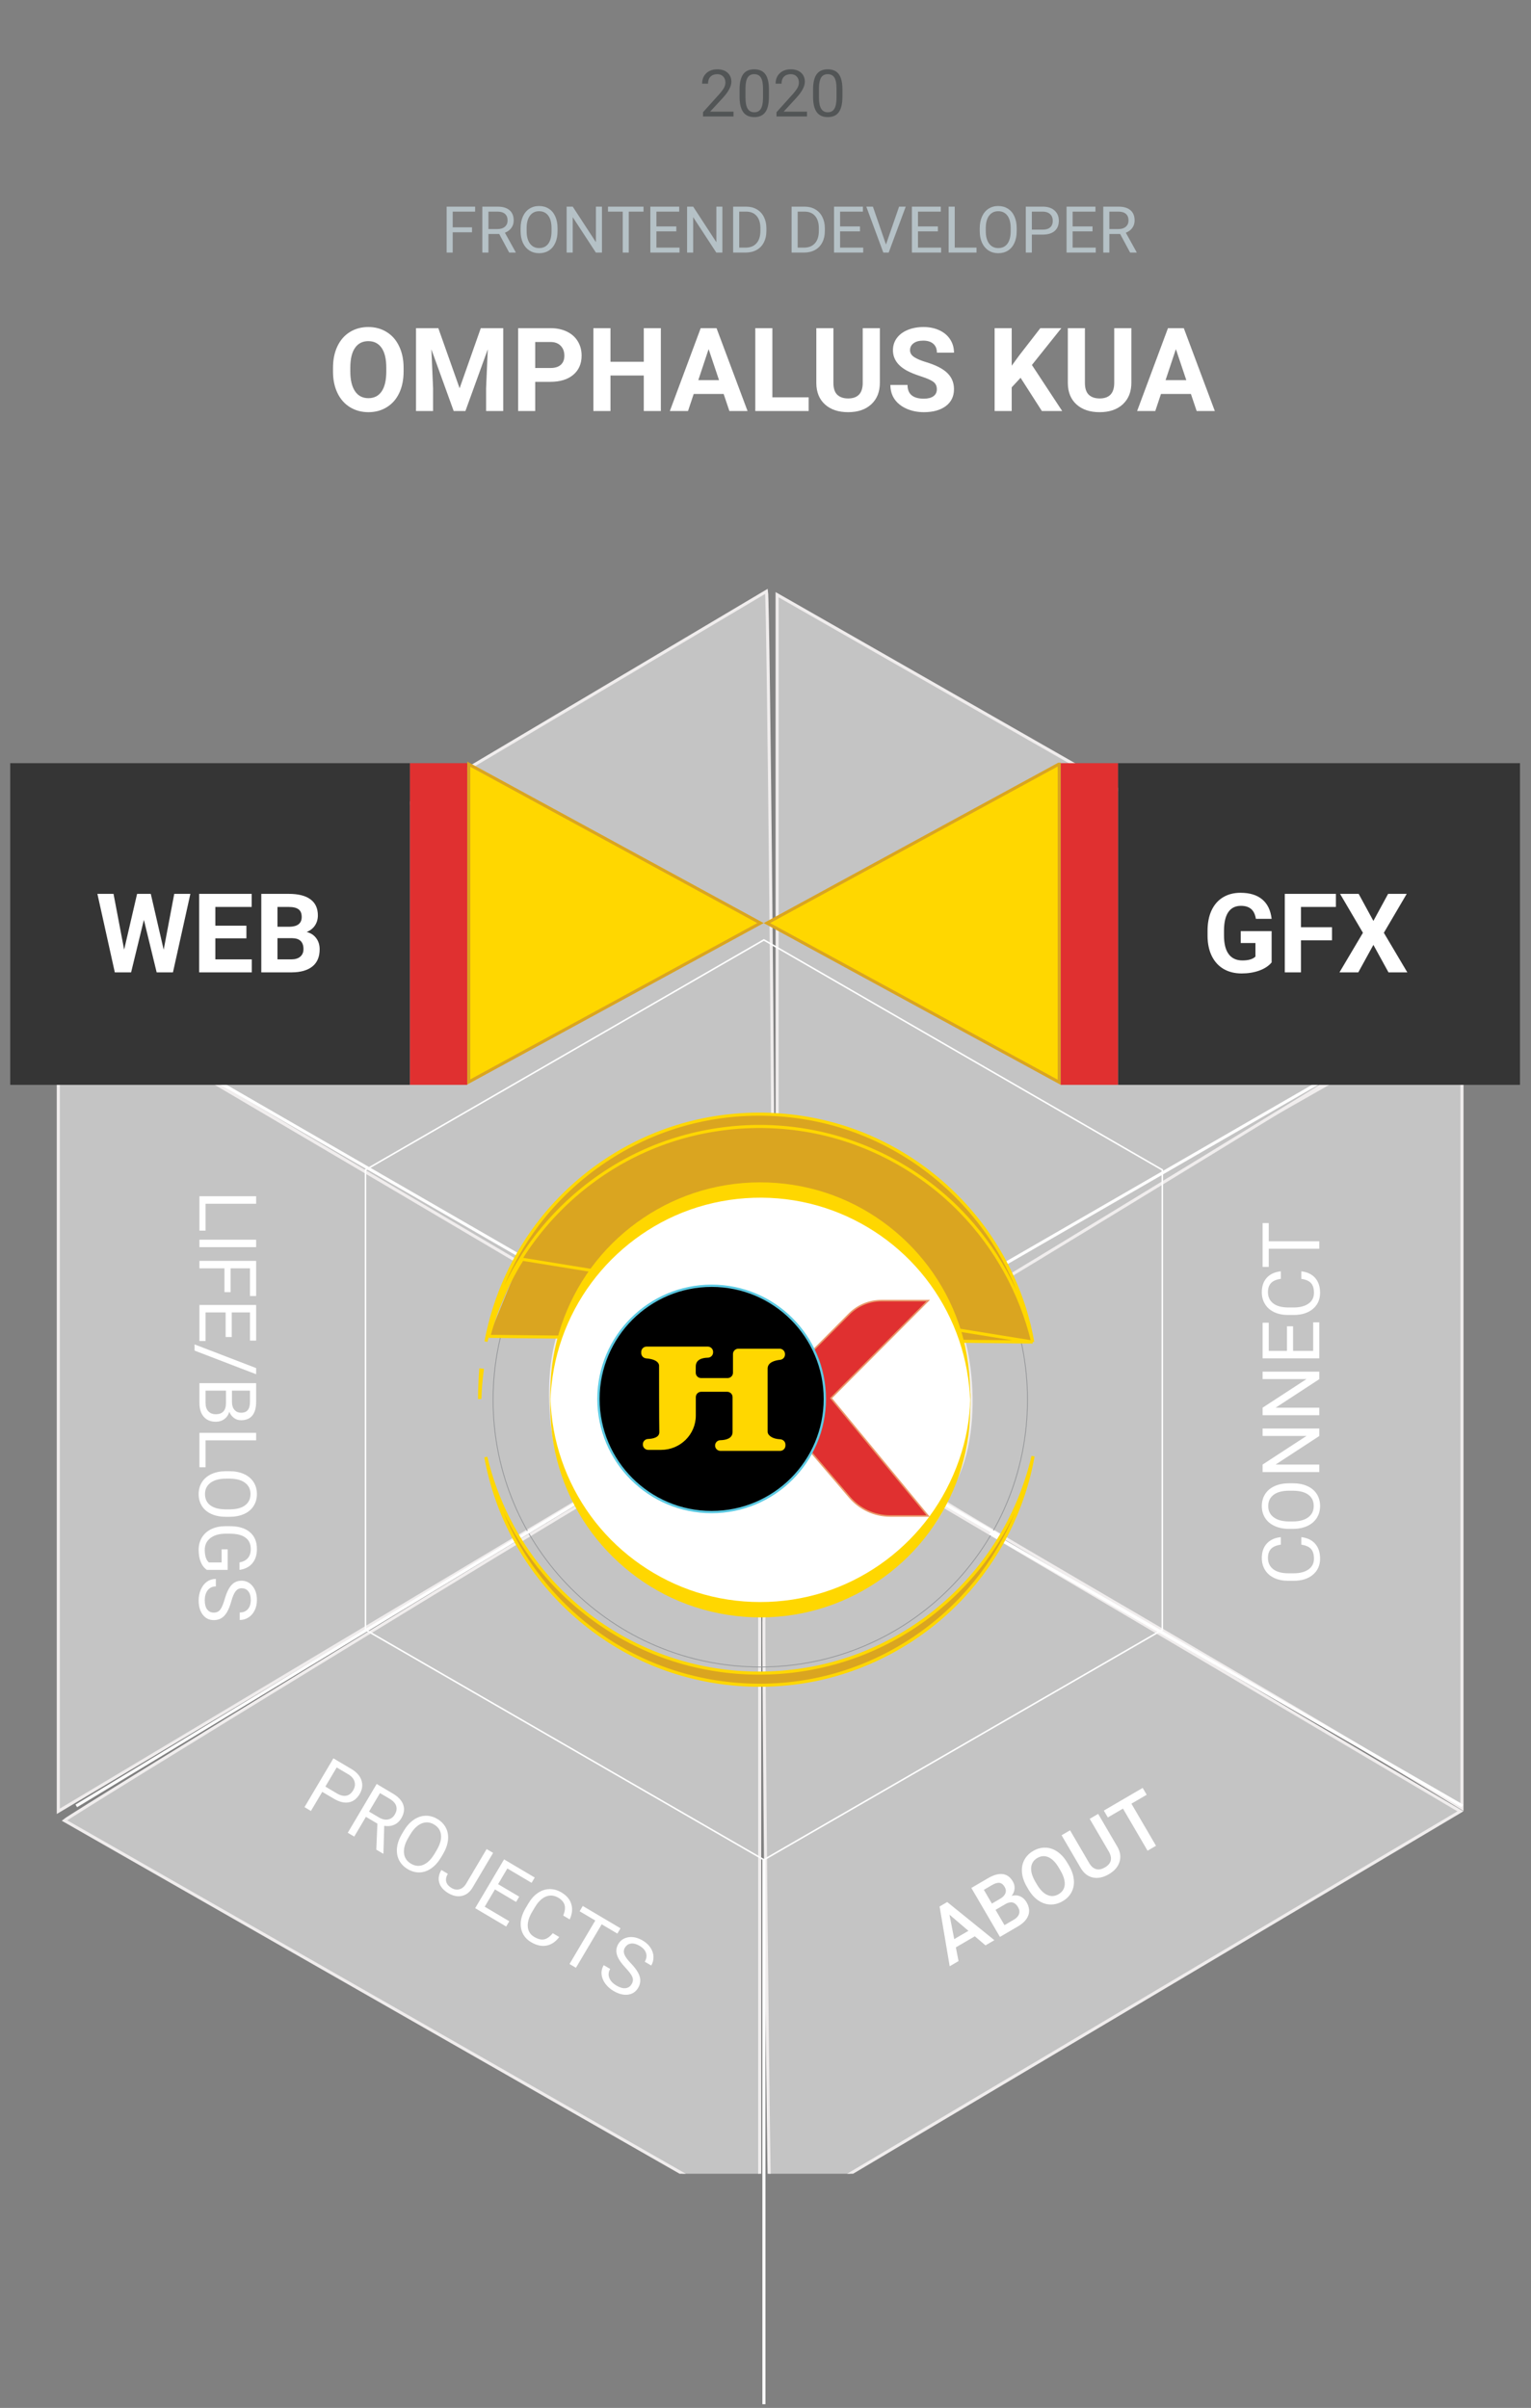 <svg width="499" height="785" viewBox="0 0 499 785" fill="none" xmlns="http://www.w3.org/2000/svg">
<rect x="0" y="0" width="499" height="785" fill="#808080" stroke="none"/>
<g id="newSVG_frame">
<g clip-path="url(#clip0)">
<path id="CONNECT" d="M308.5 424L476.5 328.5L476.5 589.5C418.833 554.167 310.5 492 307 489C321 473.5 317.833 436.667 308.5 424Z" fill="#C4C4C4" stroke="#F0EDED"/>
<path id="LIFE" d="M188 489.5L19 590.5V322.5C76.667 357.833 185 420 188.5 423C174.5 438.5 178.667 476.833 188 489.5Z" fill="#C4C4C4" stroke="#F0EDED"/>
<path id="PRO" d="M247.607 522.95L247.607 723L21 593.5C24 591 186 492 190 490C196.256 509.927 231.956 524.568 247.607 522.95Z" fill="#C4C4C4" stroke="#F0EDED"/>
<path id="TOP2" d="M253.285 393.932L253.285 193.882L479.891 323.382C476.891 325.882 314.891 424.882 310.891 426.882C304.635 406.954 268.935 392.314 253.285 393.932Z" fill="#C4C4C4" stroke="#F0EDED"/>
<path id="ABOUT" d="M307.5 491L476 590.5L251.068 724.11C250.441 720.255 248.688 530.461 249 526C275 528 300.934 505.298 307.5 491Z" fill="#C4C4C4" stroke="#F0EDED"/>
<path id="TOP1" d="M193.391 425.882L24.891 326.382L249.824 192.772C250.45 196.627 252.204 386.421 251.891 390.882C225.891 388.882 199.958 411.584 193.391 425.882Z" fill="#C4C4C4" stroke="#F0EDED"/>
<g id="web-dev">
<path id="FRONTEND DEVELOPER" d="M153.836 75.731H147.551V82.345H145.576V67.368H154.855V68.993H147.551V74.116H153.836V75.731ZM162.714 76.286H159.196V82.345H157.21V67.368H162.169C163.856 67.368 165.152 67.752 166.057 68.52C166.969 69.288 167.425 70.406 167.425 71.874C167.425 72.806 167.171 73.619 166.664 74.311C166.163 75.004 165.464 75.522 164.565 75.865L168.083 82.222V82.345H165.964L162.714 76.286ZM159.196 74.671H162.23C163.211 74.671 163.989 74.418 164.565 73.91C165.148 73.403 165.44 72.724 165.44 71.874C165.44 70.948 165.162 70.238 164.606 69.744C164.058 69.25 163.262 69 162.22 68.993H159.196V74.671ZM181.723 75.34C181.723 76.808 181.476 78.09 180.983 79.187C180.489 80.278 179.789 81.111 178.884 81.687C177.979 82.263 176.923 82.551 175.716 82.551C174.536 82.551 173.491 82.263 172.579 81.687C171.667 81.104 170.957 80.278 170.449 79.208C169.949 78.131 169.691 76.886 169.678 75.474V74.394C169.678 72.954 169.928 71.681 170.429 70.577C170.929 69.473 171.636 68.63 172.548 68.047C173.467 67.457 174.516 67.162 175.695 67.162C176.896 67.162 177.952 67.454 178.864 68.037C179.783 68.613 180.489 69.453 180.983 70.557C181.476 71.654 181.723 72.933 181.723 74.394V75.34ZM179.759 74.373C179.759 72.597 179.402 71.236 178.689 70.289C177.976 69.336 176.978 68.859 175.695 68.859C174.447 68.859 173.463 69.336 172.743 70.289C172.03 71.236 171.663 72.552 171.643 74.239V75.34C171.643 77.061 172.003 78.416 172.723 79.403C173.45 80.384 174.447 80.874 175.716 80.874C176.992 80.874 177.979 80.411 178.679 79.486C179.378 78.553 179.738 77.219 179.759 75.484V74.373ZM196.197 82.345H194.211L186.671 70.804V82.345H184.686V67.368H186.671L194.232 78.961V67.368H196.197V82.345ZM209.744 68.993H204.93V82.345H202.965V68.993H198.161V67.368H209.744V68.993ZM220.432 75.422H213.941V80.73H221.481V82.345H211.966V67.368H221.378V68.993H213.941V73.807H220.432V75.422ZM235.45 82.345H233.465L225.925 70.804V82.345H223.939V67.368H225.925L233.485 78.961V67.368H235.45V82.345ZM238.958 82.345V67.368H243.186C244.489 67.368 245.641 67.656 246.642 68.232C247.643 68.808 248.415 69.628 248.956 70.691C249.505 71.754 249.783 72.974 249.79 74.353V75.309C249.79 76.722 249.515 77.96 248.967 79.023C248.425 80.086 247.647 80.902 246.632 81.471C245.624 82.04 244.447 82.332 243.103 82.345H238.958ZM240.933 68.993V80.73H243.011C244.533 80.73 245.716 80.257 246.56 79.311C247.41 78.364 247.835 77.017 247.835 75.268V74.394C247.835 72.693 247.434 71.373 246.632 70.433C245.836 69.487 244.705 69.007 243.237 68.993H240.933ZM258.009 82.345V67.368H262.236C263.539 67.368 264.691 67.656 265.693 68.232C266.694 68.808 267.465 69.628 268.007 70.691C268.556 71.754 268.833 72.974 268.84 74.353V75.309C268.84 76.722 268.566 77.96 268.017 79.023C267.476 80.086 266.697 80.902 265.682 81.471C264.674 82.04 263.498 82.332 262.154 82.345H258.009ZM259.984 68.993V80.73H262.061C263.584 80.73 264.767 80.257 265.61 79.311C266.461 78.364 266.886 77.017 266.886 75.268V74.394C266.886 72.693 266.485 71.373 265.682 70.433C264.887 69.487 263.755 69.007 262.288 68.993H259.984ZM280.3 75.422H273.809V80.73H281.349V82.345H271.834V67.368H281.246V68.993H273.809V73.807H280.3V75.422ZM288.765 79.722L293.045 67.368H295.205L289.65 82.345H287.901L282.357 67.368H284.507L288.765 79.722ZM305.687 75.422H299.196V80.73H306.736V82.345H297.221V67.368H306.633V68.993H299.196V73.807H305.687V75.422ZM311.18 80.73H318.278V82.345H309.195V67.368H311.18V80.73ZM331.372 75.34C331.372 76.808 331.126 78.09 330.632 79.187C330.138 80.278 329.439 81.111 328.533 81.687C327.628 82.263 326.572 82.551 325.365 82.551C324.186 82.551 323.14 82.263 322.228 81.687C321.316 81.104 320.606 80.278 320.098 79.208C319.598 78.131 319.341 76.886 319.327 75.474V74.394C319.327 72.954 319.577 71.681 320.078 70.577C320.578 69.473 321.285 68.63 322.197 68.047C323.116 67.457 324.165 67.162 325.344 67.162C326.545 67.162 327.601 67.454 328.513 68.037C329.432 68.613 330.138 69.453 330.632 70.557C331.126 71.654 331.372 72.933 331.372 74.394V75.34ZM329.408 74.373C329.408 72.597 329.051 71.236 328.338 70.289C327.625 69.336 326.627 68.859 325.344 68.859C324.096 68.859 323.112 69.336 322.392 70.289C321.679 71.236 321.312 72.552 321.292 74.239V75.34C321.292 77.061 321.652 78.416 322.372 79.403C323.099 80.384 324.096 80.874 325.365 80.874C326.641 80.874 327.628 80.411 328.328 79.486C329.027 78.553 329.387 77.219 329.408 75.484V74.373ZM336.31 76.482V82.345H334.335V67.368H339.859C341.498 67.368 342.78 67.786 343.706 68.623C344.639 69.46 345.105 70.567 345.105 71.945C345.105 73.399 344.649 74.521 343.737 75.309C342.832 76.091 341.532 76.482 339.838 76.482H336.31ZM336.31 74.867H339.859C340.915 74.867 341.724 74.62 342.286 74.126C342.849 73.626 343.13 72.906 343.13 71.966C343.13 71.075 342.849 70.361 342.286 69.826C341.724 69.292 340.953 69.014 339.972 68.993H336.31V74.867ZM356.091 75.422H349.6V80.73H357.14V82.345H347.625V67.368H357.037V68.993H349.6V73.807H356.091V75.422ZM365.092 76.286H361.574V82.345H359.588V67.368H364.547C366.234 67.368 367.53 67.752 368.435 68.52C369.347 69.288 369.803 70.406 369.803 71.874C369.803 72.806 369.549 73.619 369.042 74.311C368.541 75.004 367.842 75.522 366.943 75.865L370.461 82.222V82.345H368.342L365.092 76.286ZM361.574 74.671H364.608C365.589 74.671 366.367 74.418 366.943 73.91C367.526 73.403 367.818 72.724 367.818 71.874C367.818 70.948 367.54 70.238 366.985 69.744C366.436 69.25 365.64 69 364.598 68.993H361.574V74.671Z" fill="#B5C1C6"/>
</g>
<g id="frame1">
<path id="Vector" d="M476.62 325.95L250.75 456.36L24.87 325.95" stroke="white" stroke-miterlimit="10"/>
<path id="Vector_2" d="M247.8 543.45C295.898 543.45 334.89 504.458 334.89 456.36C334.89 408.262 295.898 369.27 247.8 369.27C199.702 369.27 160.71 408.262 160.71 456.36C160.71 504.458 199.702 543.45 247.8 543.45Z" stroke="#939598" stroke-width="0.25" stroke-miterlimit="10"/>
<path id="Vector_3" d="M322.65 499.85L476.62 588.74" stroke="white" stroke-miterlimit="10"/>
<path id="Vector_4" d="M173.65 412.85L327.62 501.74" stroke="white" stroke-miterlimit="10"/>
<path id="Vector_5" d="M24.87 588.74L189.5 489" stroke="white" stroke-miterlimit="10"/>
</g>
<g id="2020">
<path id="2020_2" d="M239.069 37.972H229.133V36.587L234.382 30.754C235.16 29.873 235.695 29.157 235.986 28.609C236.285 28.053 236.434 27.481 236.434 26.89C236.434 26.099 236.194 25.45 235.715 24.943C235.236 24.436 234.597 24.183 233.799 24.183C232.841 24.183 232.094 24.457 231.56 25.005C231.032 25.547 230.768 26.304 230.768 27.276H228.842C228.842 25.88 229.289 24.752 230.185 23.891C231.088 23.03 232.292 22.6 233.799 22.6C235.208 22.6 236.323 22.971 237.142 23.714C237.961 24.45 238.371 25.432 238.371 26.661C238.371 28.154 237.42 29.932 235.517 31.994L231.456 36.399H239.069V37.972ZM250.619 31.504C250.619 33.761 250.234 35.438 249.463 36.535C248.692 37.632 247.488 38.18 245.849 38.18C244.231 38.18 243.033 37.645 242.256 36.576C241.478 35.5 241.075 33.896 241.048 31.765V29.192C241.048 26.963 241.433 25.307 242.204 24.224C242.974 23.141 244.183 22.6 245.828 22.6C247.46 22.6 248.661 23.124 249.432 24.172C250.202 25.214 250.598 26.825 250.619 29.005V31.504ZM248.692 28.869C248.692 27.238 248.463 26.05 248.005 25.307C247.547 24.558 246.821 24.183 245.828 24.183C244.842 24.183 244.124 24.554 243.672 25.297C243.221 26.04 242.988 27.182 242.974 28.724V31.806C242.974 33.445 243.211 34.656 243.683 35.441C244.162 36.219 244.884 36.608 245.849 36.608C246.8 36.608 247.505 36.239 247.963 35.504C248.428 34.767 248.671 33.608 248.692 32.025V28.869ZM263.023 37.972H253.087V36.587L258.336 30.754C259.114 29.873 259.649 29.157 259.94 28.609C260.239 28.053 260.388 27.481 260.388 26.89C260.388 26.099 260.148 25.45 259.669 24.943C259.19 24.436 258.552 24.183 257.753 24.183C256.795 24.183 256.048 24.457 255.514 25.005C254.986 25.547 254.722 26.304 254.722 27.276H252.796C252.796 25.88 253.243 24.752 254.139 23.891C255.042 23.03 256.246 22.6 257.753 22.6C259.163 22.6 260.277 22.971 261.096 23.714C261.915 24.45 262.325 25.432 262.325 26.661C262.325 28.154 261.374 29.932 259.471 31.994L255.41 36.399H263.023V37.972ZM274.573 31.504C274.573 33.761 274.188 35.438 273.417 36.535C272.646 37.632 271.442 38.18 269.803 38.18C268.185 38.18 266.988 37.645 266.21 36.576C265.432 35.5 265.03 33.896 265.002 31.765V29.192C265.002 26.963 265.387 25.307 266.158 24.224C266.928 23.141 268.137 22.6 269.782 22.6C271.414 22.6 272.615 23.124 273.386 24.172C274.156 25.214 274.552 26.825 274.573 29.005V31.504ZM272.646 28.869C272.646 27.238 272.417 26.05 271.959 25.307C271.501 24.558 270.775 24.183 269.782 24.183C268.796 24.183 268.078 24.554 267.626 25.297C267.175 26.04 266.942 27.182 266.928 28.724V31.806C266.928 33.445 267.165 34.656 267.637 35.441C268.116 36.219 268.838 36.608 269.803 36.608C270.754 36.608 271.459 36.239 271.917 35.504C272.382 34.767 272.625 33.608 272.646 32.025V28.869Z" fill="#525556"/>
</g>
<path id="hexagon" d="M119.13 381.39L248.98 306.42L378.83 381.39V531.33L248.98 606.3L119.13 531.33V381.39Z" stroke="white" stroke-width="0.5" stroke-miterlimit="10"/>
<g id="head">
<g id="Group">
<path id="Vector_6" d="M345.027 249.15H345.23V352.828L249.955 300.93L345.027 249.15Z" fill="#FFD700" stroke="#DAA520"/>
<g id="Group_2">
<path id="Vector_7" d="M247.865 300.93L152.78 352.728V249.138L247.865 300.93Z" fill="#FFD700" stroke="#DAA520"/>
</g>
</g>
<path id="rightpanel" d="M364.42 248.8H345.73V353.67H364.42V248.8Z" fill="#E03030"/>
<path id="rightsquare" d="M495.41 248.8H364.42V353.67H495.41V248.8Z" fill="#353535"/>
<path id="leftpanel" d="M152.28 248.8H133.59V353.67H152.28V248.8Z" fill="#E03030"/>
<path id="leftsquare" d="M133.59 248.8H3.33V353.67H133.59V248.8Z" fill="#353535"/>
</g>
<g id="ring2">
<g id="Group_3">
<path id="Vector_8" d="M336.593 437.514C335.962 433.941 335.119 430.4 334.032 426.898C331.288 418.077 327.19 409.704 321.91 402.116C311.348 386.949 296.18 375.173 278.837 368.779L278.837 368.779C260.778 362.116 240.667 361.43 222.179 366.8C204.379 371.971 188.396 382.702 176.8 397.153C167.439 408.821 161.122 422.713 158.405 437.359C158.553 436.749 158.706 436.14 158.867 435.532M336.593 437.514L159.35 435.66M336.593 437.514C332.757 421.517 324.567 406.677 313.068 394.881L313.068 394.881C300.318 381.81 283.719 372.71 265.82 369.07L265.82 369.07C247.218 365.289 227.562 367.401 210.216 375.133L210.216 375.133C193.575 382.554 179.338 394.981 169.696 410.435M336.593 437.514L169.696 410.435M158.867 435.532L159.35 435.66M158.867 435.532C158.867 435.533 158.866 435.533 158.866 435.533L159.35 435.66M158.867 435.532C161.189 426.684 164.849 418.198 169.696 410.435M159.35 435.66C161.66 426.86 165.3 418.42 170.12 410.7L169.696 410.435C169.696 410.435 169.696 410.435 169.696 410.435M156.44 455.24C156.459 454.688 156.487 454.136 156.516 453.576L156.52 453.49C156.6 452.13 156.71 450.78 156.85 449.42C156.876 449.167 156.903 448.915 156.932 448.662C157.005 448.003 157.086 447.345 157.174 446.687L156.676 446.634C156.624 447.302 156.578 447.971 156.54 448.64C156.526 448.888 156.512 449.136 156.5 449.384C156.5 449.384 156.5 449.384 156.5 449.384C156.429 450.747 156.377 452.113 156.345 453.48C156.345 453.48 156.345 453.481 156.345 453.481C156.332 454.066 156.322 454.65 156.316 455.235L156.44 455.24ZM156.44 455.24C156.436 455.347 156.424 455.469 156.41 455.6L156.313 455.602C156.314 455.48 156.315 455.358 156.316 455.236L156.44 455.24ZM159.068 478.601C158.804 477.414 158.565 476.221 158.351 475.024C161.662 488.919 168.22 501.981 177.468 512.933L177.85 512.61L177.468 512.933C189.272 526.909 205.218 537.205 222.856 542.112C241.055 547.179 260.752 546.466 278.529 540.06C295.704 533.876 310.826 522.485 321.564 507.745C326.923 500.394 331.177 492.25 334.133 483.642C335.124 480.764 335.988 477.777 336.704 474.742C333.639 491.973 325.505 508.133 313.496 520.887L313.496 520.887C300.746 534.443 283.878 543.901 265.641 547.6C246.804 551.419 226.893 549.141 209.45 541.056C192.753 533.319 178.61 520.459 169.301 504.587L169.301 504.587C164.567 496.521 161.097 487.73 159.068 478.602L159.068 478.601Z" fill="#DAA520" stroke="#FFD700"/>
</g>
</g>
<g id="ring1">
<path id="Vector_9" d="M247.8 524.78C285.587 524.78 316.22 494.147 316.22 456.36C316.22 418.573 285.587 387.94 247.8 387.94C210.013 387.94 179.38 418.573 179.38 456.36C179.38 494.147 210.013 524.78 247.8 524.78Z" fill="white"/>
<g id="Group_4">
<path id="Vector_10" d="M316.19 455.7C316.16 469.15 311.07 483.29 302.99 494.3C295 505.19 283.8 513.61 271.09 518.22C257.8 523.03 243.06 523.58 229.44 519.8C216.38 516.17 204.55 508.59 195.75 498.28C186.81 487.81 181.17 474.71 179.75 461.01C179.65 460.06 179.57 459.11 179.51 458.16C179.49 457.75 179.46 457.35 179.45 456.94C179.44 456.71 179.43 456.47 179.42 456.24C179.37 454.61 179.29 456.93 179.4 457.11C179.25 456.87 179.43 456.09 179.44 455.79C179.46 455.33 179.48 454.86 179.51 454.4C179.57 453.39 179.66 452.38 179.77 451.38C180.15 447.93 180.78 444.52 181.68 441.17C183.45 434.53 186.24 428.18 189.91 422.37C197.12 410.97 207.69 401.81 220.02 396.32C232.92 390.58 247.54 389.01 261.37 391.8C274.71 394.49 287.1 401.24 296.63 410.96C306.22 420.73 312.74 433.32 315.15 446.8C315.74 450.11 316.18 453.96 316.19 457.04C316.19 457.53 316.18 458.04 316.2 458.53C316.2 458.43 316.19 459.08 316.22 458.78C316.33 457.78 316.24 456.7 316.24 455.7C316.22 448.29 315.42 441.01 313.26 433.9C311.22 427.19 308.13 420.81 304.14 415.04C296.18 403.52 284.71 394.56 271.57 389.69C257.89 384.62 242.65 384.09 228.64 388.17C215.15 392.1 203.05 400.25 194.3 411.22C185.43 422.33 180.23 436.08 179.48 450.27C179.07 457.94 179.3 465.75 180.91 473.28C182.4 480.24 185 486.96 188.56 493.12C195.57 505.22 206.29 515.04 218.97 520.94C232.18 527.09 247.27 528.82 261.55 525.91C275.37 523.09 288.14 515.9 297.77 505.61C307.46 495.26 313.77 481.97 315.63 467.91C316.11 464.3 316.24 460.68 316.24 457.05C316.24 456.07 316.41 454.93 316.22 453.97C316.17 453.72 316.2 454.23 316.2 454.22C316.17 454.7 316.19 455.2 316.19 455.7Z" fill="#FFD700"/>
</g>
</g>
<g id="icon">
<path id="K" d="M302.51 424.02H287.22C283.31 424.02 279.56 425.58 276.81 428.35L256.12 449.14V463.76L276.92 488.13C280.22 491.99 285.04 494.22 290.12 494.22H302.51L270.86 455.81L302.51 424.02Z" fill="#E03030" stroke="#EA996B" stroke-width="0.5" stroke-miterlimit="10"/>
<path id="Vector_11" d="M231.95 492.95C252.324 492.95 268.84 476.434 268.84 456.06C268.84 435.686 252.324 419.17 231.95 419.17C211.576 419.17 195.06 435.686 195.06 456.06C195.06 476.434 211.576 492.95 231.95 492.95Z" fill="black" stroke="#5CC9E2" stroke-width="0.75" stroke-miterlimit="10"/>
<path id="JH" d="M250.438 467.558C250.265 467.295 250.195 466.984 250.195 466.674V464.554V463.017V453.951C250.195 453.951 250.195 455.1 250.195 448.781C250.195 447.585 250.195 446.662 250.195 446.165C250.195 444.116 252.583 443.495 254.256 443.316C255.159 443.223 255.851 442.485 255.851 441.593V441.43C255.851 440.467 255.065 439.691 254.091 439.691H240.658C239.684 439.691 238.898 440.467 238.898 441.43V447.523C238.898 448.486 238.113 449.262 237.139 449.262H228.521C227.539 449.262 226.754 448.478 226.761 447.508C226.769 446.995 226.769 446.336 226.769 445.482C226.769 443.122 229.047 442.648 230.713 442.617C231.663 442.602 232.425 441.826 232.425 440.879V440.739C232.425 439.776 231.64 439 230.666 439H210.76C209.786 439 209 439.776 209 440.739V441.119C209 442.035 209.723 442.78 210.642 442.85C215.017 443.2 214.813 445.226 214.813 445.226C214.813 445.226 214.813 464.019 214.892 466.852C214.947 468.637 212.794 469.057 211.2 469.119C210.257 469.158 209.526 469.926 209.526 470.85V470.935C209.526 471.898 210.312 472.674 211.286 472.674H215.465C221.718 472.674 226.785 467.667 226.785 461.488V455.472C226.785 454.51 227.571 453.733 228.545 453.733H237.005C237.979 453.733 238.765 454.51 238.765 455.472V466.844C238.765 469.033 236.447 469.484 234.766 469.522C233.816 469.546 233.07 470.322 233.07 471.261C233.07 472.224 233.855 473 234.829 473H254.24C255.214 473 256 472.224 256 471.261V470.958C256 470.027 255.246 469.274 254.303 469.22C251.837 469.095 250.839 468.164 250.438 467.558Z" fill="#FFD700"/>
</g>
<path id="WEB" d="M53.348 309.617L56.793 291.406H62.049L56.371 317H51.062L46.897 299.879L42.73 317H37.422L31.744 291.406H37L40.463 309.582L44.682 291.406H49.147L53.348 309.617ZM80.312 305.908H70.188V312.764H82.07V317H64.914V291.406H82.035V295.678H70.188V301.777H80.312V305.908ZM85.164 317V291.406H94.129C97.234 291.406 99.59 292.004 101.195 293.199C102.801 294.383 103.604 296.123 103.604 298.42C103.604 299.674 103.281 300.781 102.637 301.742C101.992 302.691 101.096 303.389 99.947 303.834C101.26 304.162 102.291 304.824 103.041 305.82C103.803 306.816 104.184 308.035 104.184 309.477C104.184 311.938 103.398 313.801 101.828 315.066C100.258 316.332 98.019 316.977 95.113 317H85.164ZM90.438 305.855V312.764H94.955C96.197 312.764 97.164 312.471 97.856 311.885C98.559 311.287 98.91 310.467 98.91 309.424C98.91 307.08 97.697 305.891 95.272 305.855H90.438ZM90.438 302.129H94.34C97 302.082 98.33 301.021 98.33 298.947C98.33 297.787 97.99 296.955 97.311 296.451C96.643 295.936 95.582 295.678 94.129 295.678H90.438V302.129Z" fill="white"/>
<path id="GFX" d="M414.461 313.766C413.512 314.902 412.17 315.787 410.436 316.42C408.701 317.041 406.779 317.352 404.67 317.352C402.455 317.352 400.51 316.871 398.834 315.91C397.17 314.938 395.881 313.531 394.967 311.691C394.064 309.852 393.602 307.689 393.578 305.205V303.465C393.578 300.91 394.006 298.701 394.861 296.838C395.729 294.963 396.971 293.533 398.588 292.549C400.217 291.553 402.121 291.055 404.301 291.055C407.336 291.055 409.709 291.781 411.42 293.234C413.131 294.676 414.145 296.779 414.461 299.545H409.328C409.094 298.08 408.572 297.008 407.764 296.328C406.967 295.648 405.865 295.309 404.459 295.309C402.666 295.309 401.301 295.982 400.363 297.33C399.426 298.678 398.951 300.682 398.939 303.342V304.977C398.939 307.66 399.449 309.688 400.469 311.059C401.488 312.43 402.982 313.115 404.951 313.115C406.932 313.115 408.344 312.693 409.188 311.85V307.438H404.389V303.553H414.461V313.766ZM434.148 306.541H424.023V317H418.75V291.406H435.414V295.678H424.023V302.287H434.148V306.541ZM447.631 300.23L452.43 291.406H458.494L451.041 304.098L458.688 317H452.553L447.631 308.035L442.709 317H436.574L444.221 304.098L436.768 291.406H442.832L447.631 300.23Z" fill="white"/>
<path id="OMPHALUS KUA" d="M131.544 121.104C131.544 123.764 131.074 126.096 130.134 128.1C129.194 130.104 127.845 131.65 126.089 132.738C124.345 133.827 122.341 134.371 120.077 134.371C117.838 134.371 115.84 133.833 114.084 132.757C112.327 131.681 110.967 130.147 110.002 128.155C109.037 126.151 108.549 123.851 108.536 121.253V119.917C108.536 117.257 109.012 114.92 109.965 112.903C110.93 110.875 112.284 109.322 114.028 108.246C115.785 107.158 117.789 106.613 120.04 106.613C122.291 106.613 124.289 107.158 126.033 108.246C127.79 109.322 129.144 110.875 130.097 112.903C131.062 114.92 131.544 117.251 131.544 119.898V121.104ZM125.903 119.88C125.903 117.047 125.396 114.895 124.382 113.423C123.368 111.951 121.92 111.215 120.04 111.215C118.172 111.215 116.731 111.945 115.717 113.404C114.702 114.852 114.189 116.979 114.177 119.787V121.104C114.177 123.863 114.684 126.003 115.698 127.524C116.713 129.046 118.172 129.807 120.077 129.807C121.945 129.807 123.38 129.077 124.382 127.617C125.384 126.145 125.891 124.005 125.903 121.197V119.88ZM142.862 106.984L149.802 126.578L156.704 106.984H164.015V134H158.43V126.615L158.986 113.868L151.694 134H147.872L140.599 113.887L141.155 126.615V134H135.589V106.984H142.862ZM174.442 124.481V134H168.876V106.984H179.415C181.444 106.984 183.225 107.355 184.759 108.098C186.305 108.84 187.493 109.897 188.321 111.271C189.15 112.631 189.564 114.184 189.564 115.928C189.564 118.575 188.655 120.665 186.837 122.199C185.031 123.721 182.526 124.481 179.322 124.481H174.442ZM174.442 119.973H179.415C180.887 119.973 182.007 119.626 182.773 118.934C183.553 118.241 183.942 117.251 183.942 115.965C183.942 114.641 183.553 113.571 182.773 112.755C181.994 111.938 180.918 111.518 179.545 111.493H174.442V119.973ZM215.393 134H209.826V122.422H198.972V134H193.405V106.984H198.972V117.932H209.826V106.984H215.393V134ZM235.858 128.434H226.099L224.243 134H218.324L228.381 106.984H233.539L243.651 134H237.732L235.858 128.434ZM227.602 123.925H234.355L230.96 113.812L227.602 123.925ZM251.741 129.528H263.561V134L246.175 134V106.984H251.741V129.528ZM286.772 106.984V124.778C286.772 127.735 285.845 130.073 283.989 131.792C282.146 133.511 279.623 134.371 276.419 134.371C273.265 134.371 270.76 133.536 268.904 131.866C267.049 130.196 266.103 127.902 266.065 124.982V106.984H271.632V124.815C271.632 126.584 272.052 127.877 272.894 128.693C273.747 129.497 274.922 129.899 276.419 129.899C279.549 129.899 281.138 128.254 281.188 124.964V106.984H286.772ZM305.346 126.912C305.346 125.861 304.975 125.057 304.232 124.5C303.49 123.931 302.154 123.337 300.225 122.719C298.295 122.088 296.767 121.469 295.642 120.863C292.574 119.206 291.04 116.973 291.04 114.165C291.04 112.705 291.448 111.407 292.265 110.269C293.093 109.118 294.275 108.221 295.809 107.578C297.355 106.935 299.087 106.613 301.004 106.613C302.934 106.613 304.653 106.966 306.162 107.671C307.671 108.364 308.84 109.347 309.669 110.621C310.51 111.895 310.931 113.342 310.931 114.963H305.364C305.364 113.726 304.975 112.767 304.195 112.087C303.416 111.394 302.321 111.048 300.911 111.048C299.55 111.048 298.493 111.339 297.738 111.92C296.984 112.489 296.606 113.243 296.606 114.184C296.606 115.062 297.046 115.798 297.924 116.392C298.814 116.985 300.119 117.542 301.839 118.062C305.006 119.014 307.312 120.195 308.76 121.605C310.207 123.016 310.931 124.772 310.931 126.875C310.931 129.213 310.046 131.05 308.277 132.386C306.508 133.709 304.127 134.371 301.134 134.371C299.056 134.371 297.163 133.994 295.456 133.239C293.749 132.472 292.444 131.427 291.541 130.104C290.65 128.78 290.205 127.246 290.205 125.502H295.79C295.79 128.483 297.571 129.974 301.134 129.974C302.457 129.974 303.49 129.708 304.232 129.176C304.975 128.632 305.346 127.877 305.346 126.912ZM332.64 123.164L329.745 126.281V134H324.179V106.984L329.745 106.984V119.23L332.194 115.872L339.078 106.984H345.925L336.332 118.989L346.203 134H339.579L332.64 123.164ZM368.747 106.984V124.778C368.747 127.735 367.819 130.073 365.964 131.792C364.121 133.511 361.597 134.371 358.394 134.371C355.239 134.371 352.734 133.536 350.879 131.866C349.023 130.196 348.077 127.902 348.04 124.982V106.984H353.606V124.815C353.606 126.584 354.027 127.877 354.868 128.693C355.722 129.497 356.897 129.899 358.394 129.899C361.523 129.899 363.113 128.254 363.162 124.964V106.984H368.747ZM388.155 128.434H378.396L376.54 134H370.621L380.678 106.984H385.836L395.948 134H390.029L388.155 128.434ZM379.898 123.925H386.652L383.257 113.812L379.898 123.925Z" fill="white"/>
<g id="projectsButton">
<path id="projects" d="M105.031 584.158L101.344 590.385L99.247 589.143L108.664 573.237L114.53 576.71C116.271 577.741 117.369 578.991 117.827 580.462C118.291 581.937 118.09 583.406 117.223 584.87C116.309 586.414 115.12 587.318 113.655 587.582C112.203 587.843 110.577 587.441 108.778 586.376L105.031 584.158ZM106.046 582.443L109.815 584.674C110.937 585.338 111.951 585.585 112.859 585.414C113.771 585.236 114.522 584.648 115.113 583.65C115.673 582.703 115.823 581.769 115.562 580.848C115.301 579.926 114.657 579.146 113.628 578.507L109.739 576.205L106.046 582.443ZM123.004 594.518L119.268 592.307L115.458 598.741L113.35 597.493L122.767 581.587L128.032 584.704C129.824 585.765 130.959 586.988 131.437 588.373C131.923 589.762 131.705 591.236 130.782 592.794C130.195 593.785 129.415 594.488 128.441 594.905C127.474 595.325 126.405 595.435 125.235 595.235L124.975 604.198L124.897 604.329L122.647 602.997L123.004 594.518ZM120.283 590.591L123.506 592.499C124.547 593.116 125.533 593.336 126.464 593.159C127.402 592.987 128.139 592.449 128.673 591.546C129.256 590.563 129.407 589.634 129.127 588.761C128.855 587.891 128.168 587.125 127.065 586.463L123.853 584.561L120.283 590.591ZM143.787 605.466C142.864 607.024 141.796 608.231 140.582 609.086C139.372 609.933 138.105 610.378 136.781 610.421C135.458 610.464 134.155 610.105 132.873 609.347C131.621 608.605 130.691 607.641 130.085 606.456C129.483 605.264 129.248 603.94 129.382 602.485C129.527 601.026 130.037 599.543 130.911 598.034L131.59 596.887C132.495 595.358 133.561 594.164 134.787 593.306C136.013 592.448 137.293 591.997 138.628 591.951C139.975 591.903 141.275 592.249 142.527 592.991C143.802 593.745 144.74 594.719 145.342 595.911C145.956 597.101 146.178 598.437 146.008 599.92C145.842 601.396 145.3 602.909 144.382 604.461L143.787 605.466ZM142.308 603.203C143.425 601.317 143.902 599.647 143.74 598.194C143.582 596.733 142.822 595.6 141.46 594.793C140.135 594.009 138.79 593.896 137.426 594.456C136.073 595.012 134.856 596.18 133.773 597.958L133.081 599.127C131.999 600.955 131.53 602.62 131.674 604.122C131.829 605.62 132.58 606.768 133.928 607.566C135.282 608.368 136.622 608.497 137.947 607.954C139.276 607.403 140.497 606.213 141.61 604.383L142.308 603.203ZM158.61 602.807L160.718 604.056L154.05 615.319C153.149 616.841 151.985 617.76 150.558 618.076C149.139 618.396 147.669 618.106 146.146 617.205C144.566 616.269 143.575 615.136 143.172 613.806C142.769 612.476 142.999 611.083 143.862 609.626L145.959 610.868C145.42 611.778 145.247 612.635 145.441 613.438C145.641 614.245 146.215 614.929 147.162 615.49C148.029 616.003 148.889 616.144 149.744 615.912C150.607 615.685 151.333 615.082 151.922 614.103L158.61 602.807ZM168.217 620.047L161.323 615.966L157.986 621.603L165.994 626.344L164.978 628.059L154.873 622.076L164.29 606.171L174.286 612.088L173.264 613.814L165.366 609.138L162.339 614.251L169.232 618.332L168.217 620.047ZM182.277 631.485C181.084 633.05 179.692 633.982 178.1 634.279C176.52 634.572 174.863 634.206 173.129 633.18C171.25 632.067 170.142 630.501 169.803 628.481C169.472 626.466 169.975 624.329 171.312 622.071L172.217 620.542C173.092 619.063 174.124 617.919 175.313 617.108C176.508 616.301 177.767 615.885 179.089 615.862C180.416 615.831 181.716 616.193 182.991 616.947C184.68 617.947 185.755 619.223 186.214 620.773C186.677 622.316 186.499 623.971 185.679 625.738L183.571 624.49C184.139 623.115 184.285 621.962 184.01 621.032C183.742 620.106 183.061 619.32 181.969 618.673C180.629 617.88 179.283 617.752 177.932 618.29C176.588 618.832 175.375 620.017 174.293 621.845L173.381 623.385C172.359 625.111 171.907 626.697 172.024 628.144C172.142 629.59 172.849 630.697 174.145 631.465C175.31 632.155 176.357 632.421 177.287 632.263C178.228 632.102 179.189 631.426 180.169 630.236L182.277 631.485ZM201.219 630.365L196.107 627.338L187.712 641.518L185.625 640.283L194.02 626.103L188.918 623.083L189.94 621.357L202.241 628.639L201.219 630.365ZM203.893 641.523C202.4 639.941 201.465 638.531 201.086 637.294C200.718 636.054 200.863 634.88 201.518 633.773C202.26 632.52 203.371 631.782 204.851 631.557C206.344 631.329 207.891 631.689 209.493 632.638C210.586 633.284 211.433 634.071 212.035 634.998C212.644 635.929 212.962 636.904 212.988 637.923C213.022 638.946 212.778 639.898 212.256 640.78L210.148 639.531C210.717 638.57 210.857 637.635 210.569 636.727C210.285 635.811 209.586 635.023 208.471 634.364C207.437 633.751 206.493 633.502 205.639 633.616C204.796 633.727 204.135 634.187 203.657 634.995C203.273 635.643 203.22 636.355 203.499 637.13C203.79 637.902 204.484 638.864 205.583 640.015C206.688 641.172 207.479 642.195 207.954 643.087C208.441 643.975 208.686 644.823 208.69 645.632C208.7 646.445 208.466 647.255 207.988 648.064C207.225 649.353 206.11 650.089 204.643 650.274C203.181 650.451 201.609 650.041 199.927 649.045C198.834 648.398 197.938 647.587 197.237 646.611C196.54 645.629 196.149 644.62 196.063 643.585C195.984 642.555 196.219 641.578 196.766 640.653L198.875 641.901C198.305 642.862 198.208 643.833 198.582 644.812C198.968 645.788 199.755 646.627 200.942 647.33C202.049 647.985 203.031 648.262 203.889 648.16C204.746 648.057 205.405 647.617 205.866 646.837C206.328 646.058 206.41 645.296 206.114 644.55C205.822 643.797 205.082 642.788 203.893 641.523Z" fill="white"/>
</g>
<g id="contactButtom">
<path id="contact" d="M424.135 501.121C426.09 501.35 427.601 502.073 428.667 503.292C429.725 504.502 430.254 506.115 430.254 508.129C430.254 510.312 429.471 512.064 427.905 513.385C426.34 514.697 424.245 515.353 421.621 515.353L419.844 515.353C418.126 515.353 416.615 515.048 415.312 514.438C414.008 513.821 413.009 512.949 412.315 511.823C411.613 510.698 411.262 509.394 411.262 507.913C411.262 505.95 411.812 504.375 412.912 503.19C414.004 502.006 415.519 501.316 417.457 501.121L417.457 503.571C415.984 503.783 414.918 504.244 414.258 504.955C413.598 505.658 413.268 506.644 413.268 507.913C413.268 509.47 413.843 510.693 414.994 511.582C416.145 512.462 417.783 512.902 419.907 512.902L421.697 512.902C423.703 512.902 425.299 512.483 426.483 511.645C427.668 510.808 428.261 509.635 428.261 508.129C428.261 506.775 427.956 505.738 427.347 505.019C426.729 504.291 425.658 503.808 424.135 503.571L424.135 501.121ZM421.354 483.563C423.166 483.563 424.748 483.868 426.103 484.478C427.448 485.087 428.477 485.95 429.187 487.067C429.898 488.185 430.254 489.488 430.254 490.978C430.254 492.433 429.898 493.724 429.187 494.85C428.468 495.975 427.448 496.851 426.128 497.478C424.799 498.095 423.263 498.413 421.52 498.43L420.187 498.43C418.409 498.43 416.839 498.121 415.477 497.503C414.114 496.885 413.073 496.013 412.354 494.888C411.626 493.754 411.262 492.459 411.262 491.003C411.262 489.522 411.621 488.218 412.341 487.093C413.052 485.959 414.089 485.087 415.451 484.478C416.805 483.868 418.384 483.563 420.187 483.563L421.354 483.563ZM420.161 485.988C417.969 485.988 416.289 486.428 415.121 487.309C413.945 488.189 413.356 489.42 413.356 491.003C413.356 492.543 413.945 493.758 415.121 494.646C416.289 495.527 417.914 495.979 419.996 496.005L421.354 496.005C423.479 496.005 425.15 495.561 426.369 494.672C427.579 493.775 428.185 492.543 428.185 490.978C428.185 489.403 427.613 488.185 426.471 487.321C425.32 486.458 423.674 486.014 421.532 485.988L420.161 485.988ZM430 465.701L430 468.151L415.756 477.457L430 477.457L430 479.907L411.516 479.907L411.516 477.457L425.823 468.126L411.516 468.126L411.516 465.701L430 465.701ZM430 447.166L430 449.616L415.756 458.922L430 458.922L430 461.372L411.516 461.372L411.516 458.922L425.823 449.591L411.516 449.591L411.516 447.166L430 447.166ZM421.456 432.389L421.456 440.399L428.007 440.399L428.007 431.094L430 431.094L430 442.837L411.516 442.837L411.516 431.221L413.521 431.221L413.521 440.399L419.463 440.399L419.463 432.389L421.456 432.389ZM424.135 414.463C426.09 414.691 427.601 415.415 428.667 416.634C429.725 417.844 430.254 419.456 430.254 421.471C430.254 423.654 429.471 425.406 427.905 426.727C426.34 428.038 424.245 428.694 421.621 428.694L419.844 428.694C418.126 428.694 416.615 428.39 415.312 427.78C414.008 427.162 413.009 426.291 412.315 425.165C411.613 424.039 411.262 422.736 411.262 421.255C411.262 419.291 411.812 417.717 412.912 416.532C414.004 415.347 415.519 414.658 417.457 414.463L417.457 416.913C415.984 417.125 414.918 417.586 414.258 418.297C413.598 418.999 413.268 419.985 413.268 421.255C413.268 422.812 413.843 424.035 414.994 424.924C416.145 425.804 417.783 426.244 419.907 426.244L421.697 426.244C423.703 426.244 425.298 425.825 426.483 424.987C427.668 424.149 428.261 422.977 428.261 421.471C428.261 420.117 427.956 419.08 427.347 418.36C426.729 417.632 425.658 417.15 424.135 416.913L424.135 414.463ZM413.521 398.733L413.521 404.675L430 404.675L430 407.1L413.521 407.1L413.521 413.028L411.516 413.028L411.516 398.733L413.521 398.733Z" fill="white"/>
</g>
<g id="aboutButton">
<path id="life" d="M317.723 631.246L311.54 634.858L312.417 639.329L309.534 641.013L306.241 621.53L308.729 620.077L324.092 632.511L321.198 634.201L317.723 631.246ZM311.012 632.167L315.638 629.465L309.458 624.194L311.012 632.167ZM325.912 631.448L316.589 615.486L322.06 612.291C323.865 611.237 325.45 610.796 326.815 610.969C328.181 611.142 329.282 611.945 330.118 613.377C330.545 614.108 330.732 614.881 330.679 615.696C330.626 616.511 330.313 617.302 329.741 618.067C330.74 617.797 331.663 617.851 332.511 618.228C333.361 618.594 334.051 619.23 334.581 620.136C335.456 621.634 335.646 623.067 335.15 624.435C334.663 625.798 333.523 627.002 331.733 628.048L325.912 631.448ZM324.479 622.625L327.392 627.613L330.472 625.814C331.342 625.306 331.896 624.694 332.134 623.977C332.371 623.259 332.266 622.517 331.818 621.75C330.849 620.091 329.506 619.738 327.789 620.692L324.479 622.625ZM323.288 620.586L326.006 618.999C326.869 618.495 327.428 617.909 327.684 617.239C327.943 616.559 327.864 615.86 327.445 615.144C326.984 614.355 326.425 613.917 325.767 613.831C325.116 613.741 324.316 613.973 323.366 614.528L320.669 616.103L323.288 620.586ZM348.396 608.171C349.309 609.735 349.841 611.267 349.992 612.767C350.138 614.26 349.893 615.618 349.256 616.843C348.622 618.056 347.651 619.045 346.342 619.809C345.049 620.565 343.71 620.925 342.328 620.89C340.948 620.843 339.638 620.397 338.4 619.552C337.169 618.703 336.104 617.517 335.204 615.994L334.679 615.095C333.77 613.538 333.242 612.004 333.094 610.493C332.954 608.977 333.201 607.612 333.835 606.399C334.472 605.174 335.441 604.182 336.742 603.422C338.043 602.662 339.377 602.304 340.746 602.348C342.117 602.38 343.421 602.825 344.656 603.681C345.887 604.53 346.961 605.731 347.877 607.283L348.396 608.171ZM345.136 608.958C344.103 607.189 342.975 606.03 341.752 605.48C340.536 604.926 339.314 605.007 338.087 605.724C336.888 606.424 336.224 607.444 336.095 608.784C335.969 610.112 336.4 611.639 337.389 613.365L337.927 614.286C338.951 616.04 340.083 617.197 341.322 617.758C342.568 618.314 343.797 618.238 345.011 617.529C346.238 616.812 346.908 615.794 347.019 614.474C347.138 613.15 346.672 611.589 345.622 609.791L345.136 608.958ZM357.929 591.342L364.159 602.008C365.149 603.704 365.39 605.367 364.882 606.996C364.376 608.615 363.221 609.951 361.416 611.005C359.589 612.073 357.854 612.434 356.212 612.089C354.566 611.737 353.237 610.696 352.225 608.963L346.002 598.308L348.764 596.694L355.001 607.372C355.624 608.439 356.37 609.096 357.24 609.343C358.109 609.59 359.07 609.406 360.122 608.791C362.256 607.545 362.666 605.796 361.351 603.545L355.166 592.955L357.929 591.342ZM373.739 585.107L368.762 588.014L376.778 601.739L374.026 603.346L366.01 589.621L361.077 592.502L359.771 590.266L372.432 582.871L373.739 585.107Z" fill="white"/>
</g>
<g id="lifeButton">
<path id="About" d="M66.993 392.434L66.993 401.193L65 401.193L65 389.983L83.484 389.983L83.484 392.434L66.993 392.434ZM65 406.589L65 404.151L83.484 404.151L83.484 406.589L65 406.589ZM73.163 421.252L73.163 413.495L65 413.495L65 411.058L83.484 411.058L83.484 422.509L81.478 422.509L81.478 413.495L75.156 413.495L75.156 421.252L73.163 421.252ZM73.544 435.877L73.544 427.866L66.993 427.866L66.993 437.172L65 437.172L65 425.429L83.484 425.429L83.484 437.045L81.478 437.045L81.478 427.866L75.537 427.866L75.537 435.877L73.544 435.877ZM63.413 440.308L63.413 438.289L83.484 446.008L83.484 448.014L63.413 440.308ZM65 450.921L83.484 450.921L83.484 456.964C83.484 458.97 83.07 460.476 82.24 461.483C81.411 462.499 80.184 463.007 78.559 463.007C77.695 463.007 76.929 462.761 76.261 462.271C75.601 461.78 75.088 461.111 74.725 460.265C74.445 461.263 73.912 462.05 73.125 462.626C72.346 463.21 71.415 463.502 70.332 463.502C68.673 463.502 67.37 462.965 66.422 461.89C65.474 460.815 65 459.296 65 457.332L65 450.921ZM73.645 453.358L66.993 453.358L66.993 457.383C66.993 458.517 67.285 459.41 67.869 460.062C68.462 460.722 69.274 461.052 70.307 461.052C72.532 461.052 73.645 459.841 73.645 457.421L73.645 453.358ZM75.601 453.358L75.601 457.04C75.601 458.106 75.867 458.957 76.4 459.592C76.934 460.235 77.657 460.557 78.571 460.557C79.587 460.557 80.323 460.26 80.78 459.668C81.246 459.076 81.478 458.174 81.478 456.964L81.478 453.358L75.601 453.358ZM66.993 469.57L66.993 478.33L65 478.33L65 467.12L83.484 467.12L83.484 469.57L66.993 469.57ZM73.645 494.491C71.834 494.491 70.252 494.187 68.897 493.577C67.552 492.968 66.523 492.105 65.812 490.987C65.102 489.87 64.746 488.567 64.746 487.077C64.746 485.621 65.102 484.331 65.812 483.205C66.532 482.079 67.552 481.203 68.872 480.577C70.201 479.959 71.737 479.642 73.481 479.625L74.814 479.625C76.591 479.625 78.161 479.934 79.523 480.552C80.886 481.17 81.927 482.041 82.647 483.167C83.374 484.301 83.738 485.596 83.738 487.052C83.738 488.533 83.379 489.836 82.659 490.962C81.948 492.096 80.912 492.968 79.549 493.577C78.195 494.187 76.616 494.491 74.814 494.491L73.645 494.491ZM74.839 492.066C77.031 492.066 78.711 491.626 79.879 490.746C81.055 489.866 81.644 488.634 81.644 487.052C81.644 485.511 81.055 484.297 79.879 483.408C78.711 482.528 77.086 482.075 75.004 482.05L73.645 482.05C71.521 482.05 69.85 482.494 68.631 483.383C67.421 484.28 66.815 485.511 66.815 487.077C66.815 488.651 67.387 489.87 68.529 490.733C69.68 491.597 71.326 492.041 73.468 492.066L74.839 492.066ZM67.425 511.795C66.528 511.169 65.855 510.293 65.406 509.167C64.966 508.05 64.746 506.746 64.746 505.257C64.746 503.75 65.097 502.413 65.8 501.245C66.511 500.077 67.518 499.172 68.821 498.528C70.125 497.894 71.635 497.568 73.353 497.551L74.966 497.551C77.75 497.551 79.909 498.198 81.44 499.493C82.972 500.797 83.738 502.625 83.738 504.978C83.738 506.907 83.243 508.46 82.253 509.637C81.271 510.813 79.875 511.533 78.064 511.795L78.064 509.357C80.509 508.9 81.732 507.445 81.732 504.99C81.732 503.357 81.157 502.117 80.006 501.271C78.863 500.433 77.204 500.009 75.029 500.001L73.519 500.001C71.445 500.001 69.795 500.475 68.567 501.423C67.349 502.371 66.739 503.653 66.739 505.27C66.739 506.184 66.841 506.983 67.044 507.669C67.247 508.355 67.59 508.922 68.072 509.37L72.224 509.37L72.224 505.092L74.204 505.092L74.204 511.795L67.425 511.795ZM73.239 521.316C73.84 519.226 74.576 517.702 75.448 516.746C76.328 515.798 77.412 515.324 78.698 515.324C80.154 515.324 81.356 515.904 82.304 517.063C83.26 518.231 83.738 519.746 83.738 521.608C83.738 522.878 83.493 524.008 83.002 524.998C82.511 525.997 81.834 526.767 80.971 527.309C80.107 527.859 79.164 528.134 78.14 528.134L78.14 525.684C79.257 525.684 80.133 525.328 80.768 524.617C81.411 523.906 81.732 522.903 81.732 521.608C81.732 520.407 81.466 519.467 80.933 518.79C80.408 518.121 79.676 517.787 78.736 517.787C77.983 517.787 77.344 518.105 76.819 518.739C76.303 519.383 75.829 520.47 75.397 522.002C74.966 523.542 74.488 524.744 73.963 525.607C73.447 526.479 72.841 527.122 72.147 527.537C71.453 527.96 70.637 528.172 69.697 528.172C68.199 528.172 66.997 527.588 66.092 526.42C65.195 525.252 64.746 523.69 64.746 521.735C64.746 520.466 64.987 519.281 65.47 518.181C65.961 517.08 66.629 516.23 67.476 515.629C68.322 515.036 69.282 514.74 70.357 514.74L70.357 517.19C69.24 517.19 68.356 517.601 67.704 518.422C67.061 519.251 66.739 520.356 66.739 521.735C66.739 523.022 67.002 524.008 67.526 524.693C68.051 525.379 68.766 525.722 69.672 525.722C70.578 525.722 71.276 525.404 71.767 524.77C72.266 524.135 72.757 522.984 73.239 521.316Z" fill="white"/>
</g>
</g>
</g>
<path id="Vector_12" d="M248.981 606L248.985 783.787" stroke="white" stroke-miterlimit="10"/>
<defs>
<clipPath id="clip0">
<rect width="498.9" height="708.66" fill="white"/>
</clipPath>
</defs>
</svg>
